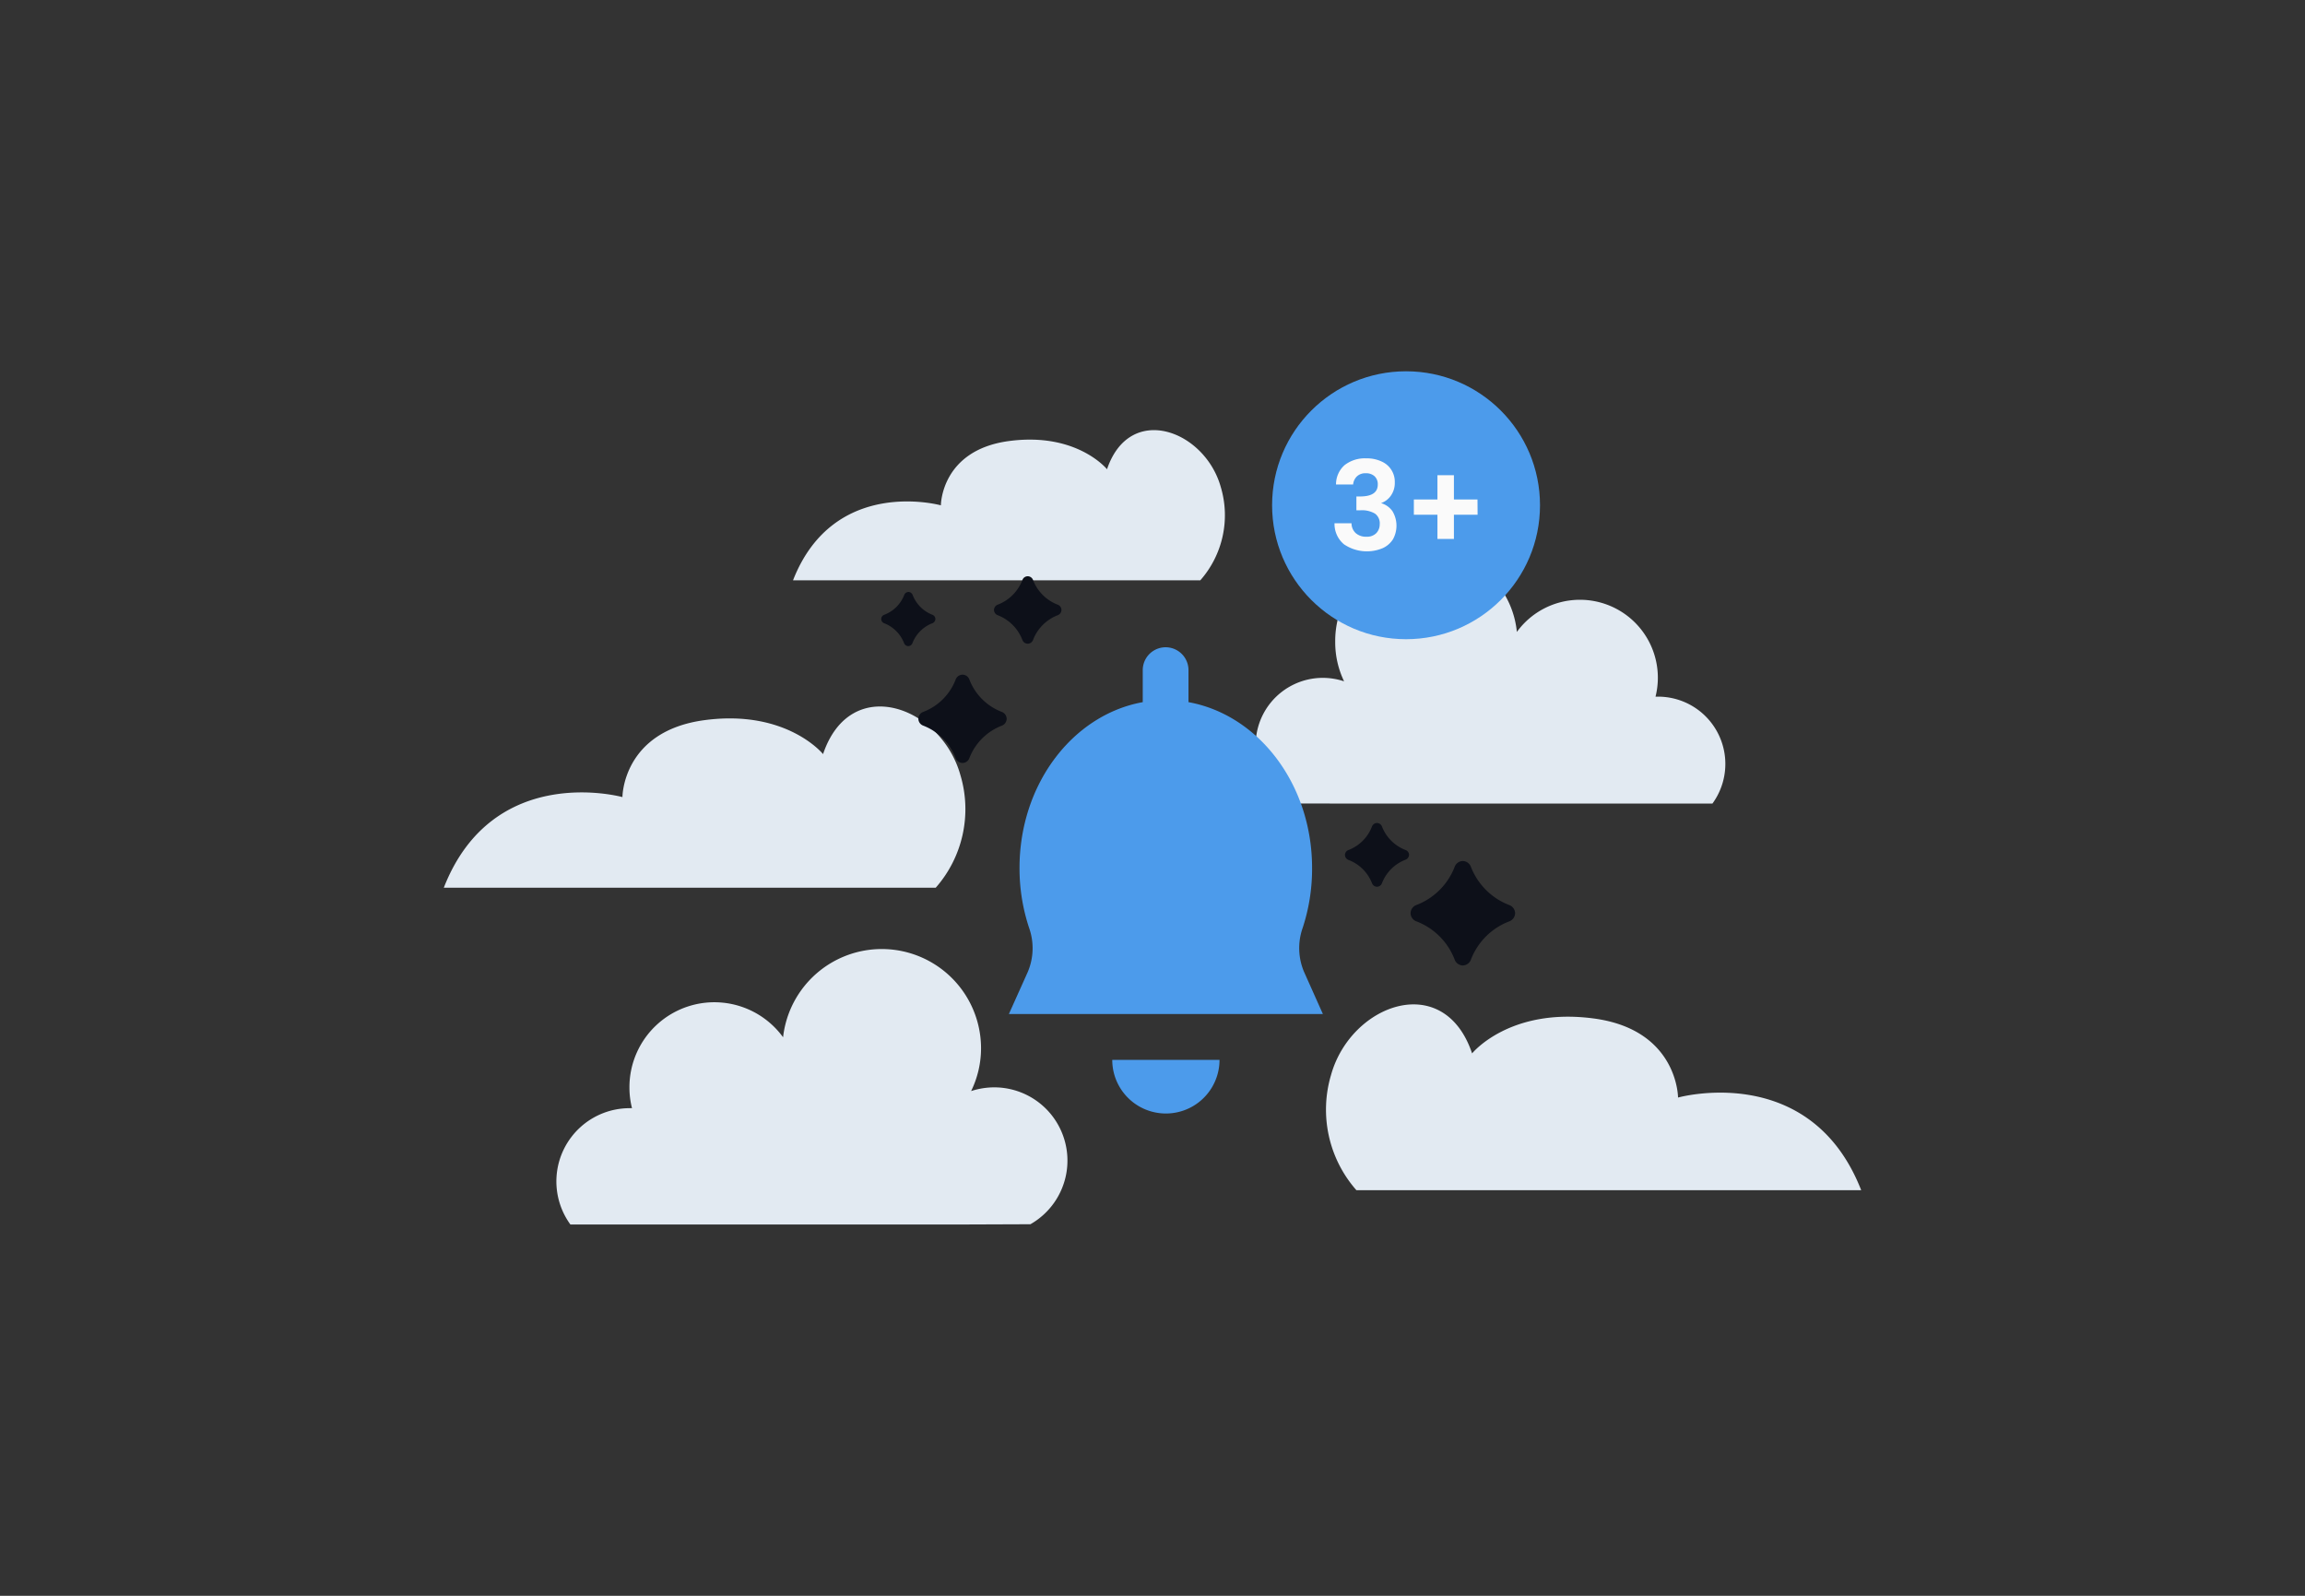 <svg id="Layer_1" data-name="Layer 1" xmlns="http://www.w3.org/2000/svg" viewBox="0 0 260 180"><rect x="0" y="0" width="260" height="180" fill="#333333" stroke="none"/><title>Flat Web Illustrations Pack - Scene 29</title><path d="M153,90.64h40.16A7.59,7.59,0,0,0,187,78.58h-.26a8.79,8.79,0,0,0-15.64-7.3,10.27,10.27,0,0,0-20.49,1.1,10.15,10.15,0,0,0,1,4.47,7.69,7.69,0,0,0-2.4-.39,7.58,7.58,0,0,0-3.74,14.17Z" fill="#e2eaf2"/><path d="M108.1,138.12H64.34A8.26,8.26,0,0,1,71,125a1.37,1.37,0,0,1,.29,0,9.37,9.37,0,0,1-.29-2.31A9.58,9.58,0,0,1,88.33,117a11.2,11.2,0,0,1,22.33,1.2,11,11,0,0,1-1.12,4.87,8.46,8.46,0,0,1,2.62-.42,8.26,8.26,0,0,1,4.07,15.44Z" fill="#e2eaf2"/><path d="M89.45,65.46h45.94a11.1,11.1,0,0,0,2.31-10.53c-1.8-6.41-10.27-9.56-12.83-2,0,0-3.4-4.21-11.07-3.18S106.13,57,106.13,57,94.07,53.65,89.45,65.46Z" fill="#e2eaf2"/><path d="M137.56,119.55a6,6,0,0,1-12.1,0Z" fill="#4C9BEB"/><path d="M113.8,114.38h35.42l-2.11-4.72a6.85,6.85,0,0,1-.17-5A21.28,21.28,0,0,0,148,97.9c0-9.45-6.05-17.27-13.94-18.7V75.59a2.58,2.58,0,0,0-5.16,0V79.2C121,80.63,115,88.45,115,97.9a21.28,21.28,0,0,0,1.08,6.76,6.85,6.85,0,0,1-.16,5Z" fill="#4C9BEB"/><circle cx="158.6" cy="56.99" r="15.11" fill="#4C9BEB"/><path d="M151.66,52.47a3.7,3.7,0,0,1,2.43-.77,3.92,3.92,0,0,1,1.76.36,2.49,2.49,0,0,1,1.48,2.36,2.47,2.47,0,0,1-.45,1.5,2.25,2.25,0,0,1-1.1.83v0a2.39,2.39,0,0,1,1.28.9,3.17,3.17,0,0,1,.07,3.17,2.68,2.68,0,0,1-1.14,1,4.6,4.6,0,0,1-4.4-.43,3,3,0,0,1-1.06-2.37h1.92a1.5,1.5,0,0,0,.47,1.11,1.73,1.73,0,0,0,1.22.41,1.46,1.46,0,0,0,1.1-.4,1.42,1.42,0,0,0,.39-1,1.34,1.34,0,0,0-.54-1.21,2.91,2.91,0,0,0-1.66-.37H153V56h.41c1.33,0,2-.45,2-1.34a1.22,1.22,0,0,0-.36-.94,1.42,1.42,0,0,0-1-.34,1.38,1.38,0,0,0-1,.36,1.46,1.46,0,0,0-.42.91h-1.93A2.9,2.9,0,0,1,151.66,52.47Z" fill="#fafafa"/><path d="M166.67,58.06H164v2.73h-1.86V58.06h-2.66V56.34h2.66V53.6H164v2.74h2.66Z" fill="#fafafa"/><path d="M209.94,134.25H153a13.74,13.74,0,0,1-2.86-13c2.23-8,12.73-11.86,15.91-2.43,0,0,4.21-5.21,13.72-3.94s9.51,8.92,9.51,8.92S204.21,119.62,209.94,134.25Z" fill="#e2eaf2"/><path d="M50.06,100.13h55.49a13.41,13.41,0,0,0,2.78-12.71c-2.16-7.74-12.39-11.54-15.49-2.36,0,0-4.1-5.07-13.37-3.83s-9.26,8.68-9.26,8.68S55.64,85.87,50.06,100.13Z" fill="#e2eaf2"/><path d="M105.51,69.82h0a.53.53,0,0,1-.34.48,3.9,3.9,0,0,0-2.25,2.25.52.52,0,0,1-.47.33h0a.52.52,0,0,1-.47-.33,3.9,3.9,0,0,0-2.25-2.25.52.52,0,0,1-.33-.48h0a.51.51,0,0,1,.33-.47A3.9,3.9,0,0,0,102,67.1a.52.52,0,0,1,.47-.33h0a.52.52,0,0,1,.47.33,3.9,3.9,0,0,0,2.25,2.25A.52.52,0,0,1,105.51,69.82Z" fill="#0d1019"/><path d="M119.73,68.8h0a.64.64,0,0,1-.41.59,4.85,4.85,0,0,0-2.8,2.81.65.65,0,0,1-.6.41h0a.65.65,0,0,1-.59-.41,4.85,4.85,0,0,0-2.8-2.81.65.65,0,0,1-.41-.59h0a.65.65,0,0,1,.41-.59,4.83,4.83,0,0,0,2.8-2.8.64.64,0,0,1,.59-.41h0a.64.64,0,0,1,.6.41,4.83,4.83,0,0,0,2.8,2.8A.64.64,0,0,1,119.73,68.8Z" fill="#0d1019"/><path d="M113.55,81.08h0a.84.84,0,0,1-.54.77,6.38,6.38,0,0,0-3.67,3.67.83.83,0,0,1-.77.54h0a.84.84,0,0,1-.77-.54,6.36,6.36,0,0,0-3.66-3.67.84.84,0,0,1-.55-.77h0a.84.84,0,0,1,.55-.78,6.32,6.32,0,0,0,3.66-3.66.84.84,0,0,1,.77-.54h0a.83.83,0,0,1,.77.54A6.34,6.34,0,0,0,113,80.3.85.85,0,0,1,113.55,81.08Z" fill="#0d1019"/><path d="M158.94,96.41h0a.62.62,0,0,1-.39.56,4.61,4.61,0,0,0-2.67,2.66.61.61,0,0,1-.56.39h0a.62.62,0,0,1-.56-.39A4.57,4.57,0,0,0,152.11,97a.61.61,0,0,1-.4-.56h0a.6.6,0,0,1,.4-.56,4.6,4.6,0,0,0,2.65-2.66.62.62,0,0,1,.56-.39h0a.61.61,0,0,1,.56.39,4.63,4.63,0,0,0,2.67,2.66A.61.61,0,0,1,158.94,96.41Z" fill="#0d1019"/><path d="M170.9,103h0a1,1,0,0,1-.64.92,7.48,7.48,0,0,0-4.35,4.34,1,1,0,0,1-.91.64h0a1,1,0,0,1-.91-.64,7.46,7.46,0,0,0-4.34-4.34,1,1,0,0,1-.64-.92h0a1,1,0,0,1,.64-.91,7.5,7.5,0,0,0,4.34-4.33,1,1,0,0,1,.91-.64h0a1,1,0,0,1,.91.64,7.53,7.53,0,0,0,4.34,4.33A1,1,0,0,1,170.9,103Z" fill="#0d1019"/></svg>